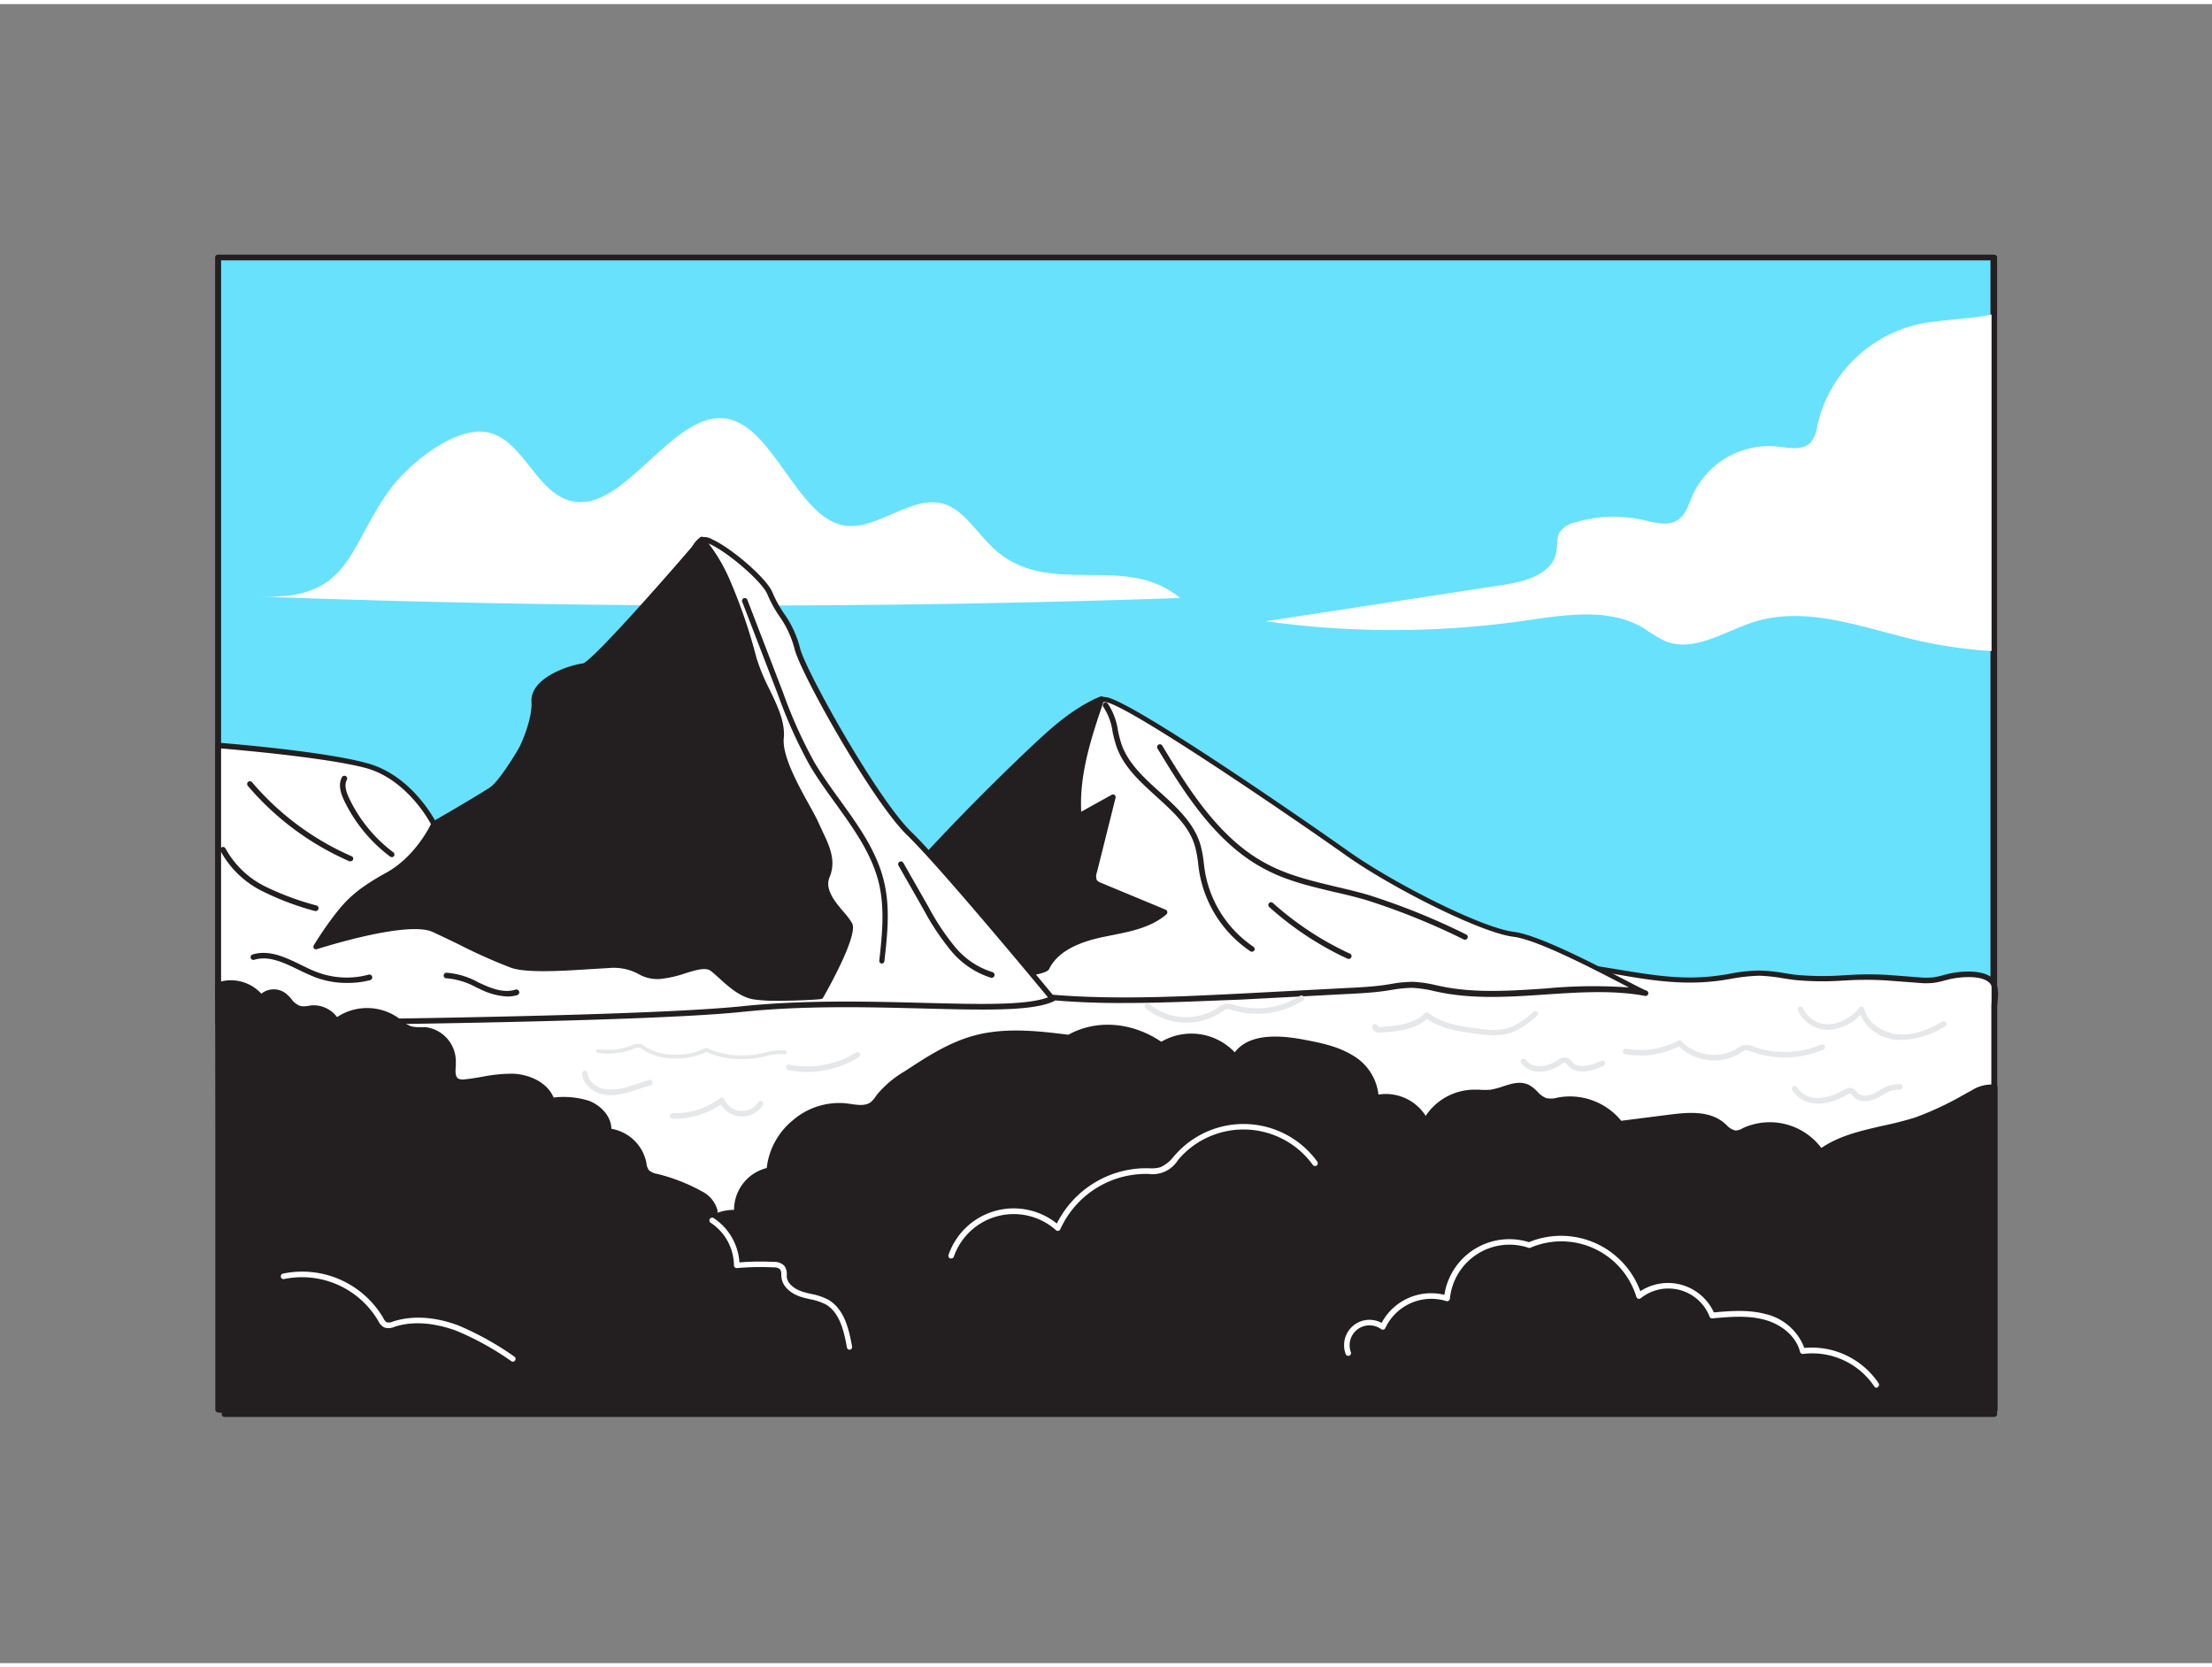 <svg xmlns="http://www.w3.org/2000/svg" viewBox="0 0 400 300" width="406" height="306" class="illustration"><rect x="0" y="0" width="400" height="300" fill="#808080" stroke="none"/><g id="_389_mountain_flatline" data-name="#389_mountain_flatline"><rect x="39.44" y="45.82" width="321" height="133.91" fill="#68e1fd"></rect><path d="M360.44,180.23h-321a.5.5,0,0,1-.5-.5V45.82a.5.5,0,0,1,.5-.5h321a.5.5,0,0,1,.5.5V179.73A.5.5,0,0,1,360.44,180.23Zm-320.5-1h320V46.32h-320Z" fill="#231f20"></path><path d="M102.11,89.47c10.47,4.44,19.73-17.64,30.36-14.24,7.51,2.41,11.81,16.71,19.35,18.86,6.68,1.91,13.52-6.5,20-3.25,2.94,1.48,5.22,5.15,7.88,7.62,10,9.22,23.48.51,33.71,8.94q-83.13,2.85-166.29-.26c16.74.63,15.71-9.26,23.75-19.83,3.23-4.25,11.42-11,17.24-9.88C94.17,78.59,96.54,87.1,102.11,89.47Z" fill="#fff"></path><path d="M40.6,174.27H269.87c5.64,0,11.9-.77,17.48,0,8.35,1.15,15.5,3.14,24.14,1.81a40.16,40.16,0,0,1,6.73-.81,63,63,0,0,1,6.54.77,52,52,0,0,0,8.65.09,61.35,61.35,0,0,1,8-.06l5.59.42a12.94,12.94,0,0,0,2.64,0c1-.12,1.9-.45,2.85-.66,2.07-.48,7-.92,8.08,1.44.45.95.05,3.13.05,4.21V255H40.6Z" fill="#fff"></path><path d="M360.64,255.48H40.6a.51.51,0,0,1-.51-.51v-80.7a.51.51,0,0,1,.51-.51H269.87c1.85,0,3.72-.08,5.71-.17a66.66,66.66,0,0,1,11.84.18c1.87.25,3.7.56,5.47.85,6.11,1,11.89,2,18.52.95.49-.07,1-.15,1.45-.24a28.92,28.92,0,0,1,5.36-.57,30.38,30.38,0,0,1,4.39.46c.73.12,1.47.23,2.21.32a52.17,52.17,0,0,0,8.56.08h.15a58.49,58.49,0,0,1,7.94-.06l5.59.43a12.69,12.69,0,0,0,2.54,0,13.05,13.05,0,0,0,1.79-.39l1-.26c2.44-.56,7.39-.92,8.64,1.72a7.52,7.52,0,0,1,.18,3.31c0,.43-.07.82-.07,1.12V255A.51.51,0,0,1,360.64,255.48Zm-319.53-1h319v-73c0-.32,0-.75.07-1.2a7.24,7.24,0,0,0-.08-2.8c-.93-2-5.45-1.63-7.5-1.16l-1,.25a13.34,13.34,0,0,1-1.94.42,13.19,13.19,0,0,1-2.74,0l-5.59-.42a58.23,58.23,0,0,0-7.81,0h-.15a53.19,53.19,0,0,1-8.73-.09c-.75-.09-1.5-.21-2.25-.32a30.2,30.2,0,0,0-4.24-.46,32.45,32.45,0,0,0-5.18.57l-1.46.24c-6.79,1-12.65.08-18.85-1-1.76-.3-3.58-.6-5.44-.86a66.48,66.48,0,0,0-11.66-.16c-1.91.08-3.88.17-5.75.17H41.11Z" fill="#231f20"></path><path d="M162.2,166s14.64-18,20.65-23.27S195.45,125,200,125.79s35.63,22.15,43.57,27.79,24.08,13.89,30.09,14.64,22.81,10.39,23.93,10.6c-11.79-2.21-24.74,1.7-36.59-.55a34.48,34.48,0,0,0-5.59-.92,30.37,30.37,0,0,0-4.93.55c-2.38.34-4.78.46-7.17.58l-18.85.94c-13.82.69-27.79,1.4-41.53-.62-2.08-.3-23.65-3.43-24.15-1.78Z" fill="#fff"></path><path d="M203.4,180.63a141.93,141.93,0,0,1-20.5-1.33c-10.85-1.6-22.39-2.8-23.64-2.05a.49.49,0,0,1-.56.25.5.5,0,0,1-.37-.58l0,0h0a.14.14,0,0,0,0-.06c.12-.37.66-2.16,3.36-11a.56.56,0,0,1,.09-.17c.6-.74,14.74-18.11,20.71-23.34a60.89,60.89,0,0,0,6.83-7.81c3.92-5,7.63-9.72,10.77-9.2,4.8.79,36.25,22.53,43.78,27.87,8.09,5.73,24,13.82,29.86,14.55,4.39.55,14.13,5.6,19.95,8.61,1.91,1,3.71,1.93,4,2a.51.51,0,0,1,.38.59.49.49,0,0,1-.57.39c-5.81-1.08-12-.66-18.08-.25s-12.5.84-18.51-.3c-.49-.09-1-.2-1.46-.3a22.26,22.26,0,0,0-4.05-.61,22.73,22.73,0,0,0-3.77.38l-1.08.17c-2.41.34-4.85.46-7.22.58l-19,1C217.47,180.27,210.44,180.63,203.4,180.63Zm-41.51-4.56c3.2,0,9.32.5,21.15,2.24,13.65,2,27.7,1.3,41.29.62l19-1c2.35-.11,4.77-.23,7.13-.57l1.06-.17a23.4,23.4,0,0,1,4-.39,22.82,22.82,0,0,1,4.24.63l1.44.3c5.88,1.12,12.17.69,18.26.28a90.82,90.82,0,0,1,15.11-.19l-1.26-.65c-5.38-2.79-15.4-8-19.61-8.51-6-.74-22.14-8.93-30.32-14.73-9.68-6.86-39.14-27-43.36-27.69-2.58-.42-6.26,4.28-9.83,8.82a60.69,60.69,0,0,1-6.95,7.95c-5.71,5-19.49,21.86-20.53,23.14-.26.87-2.29,7.5-3.06,10A14.11,14.11,0,0,1,161.89,176.07Z" fill="#231f20"></path><path d="M189.25,174.33c1.76-3.65,6.06-5.24,10-6.08s8.25-1.37,11.33-4l-11.67-4.86a2.13,2.13,0,0,1-1-.63,2.22,2.22,0,0,1-.1-1.86l3.32-13.5-6.11,3.44c-.62-7.22,1.76-14.32,4.11-21.18-4.75,1.94-8.66,5.46-12.39,9q-11.66,11-22.43,22.91c-1.91,2.12-3.94,4.79-3.18,7.54a8.74,8.74,0,0,0,3,3.87c3.54,3.11,7.57,6.46,12.41,7.1C178.28,176.29,188.82,175.23,189.25,174.33Z" fill="#231f20"></path><path d="M176.94,176.58l-.42,0c-4.84-.64-8.75-3.79-12.67-7.22-1.17-1-2.64-2.33-3.14-4.12-.82-2.94,1.21-5.69,3.29-8,7.15-7.9,14.71-15.62,22.46-22.94,3.9-3.68,7.79-7.14,12.54-9.09a.51.51,0,0,1,.53.1.48.48,0,0,1,.13.53c-2.12,6.21-4.52,13.22-4.14,20.2L201,143a.5.5,0,0,1,.54,0,.52.52,0,0,1,.19.52L198.36,157a1.87,1.87,0,0,0,0,1.44,1.93,1.93,0,0,0,.76.47l11.67,4.85a.52.52,0,0,1,.3.39.51.51,0,0,1-.17.46c-2.76,2.36-6.4,3.08-9.93,3.78l-1.62.33c-5.15,1.09-8.32,3-9.68,5.81C189.09,175.83,179.28,176.58,176.94,176.58Zm21.41-50c-4.14,1.94-7.67,5.1-11.2,8.44-7.74,7.3-15.28,15-22.41,22.88-1.9,2.1-3.75,4.59-3.06,7.07.41,1.5,1.76,2.68,2.83,3.62,3.8,3.34,7.58,6.38,12.15,7,1.74.23,11.2-.83,12.17-1.51,1.52-3.09,4.9-5.15,10.34-6.3l1.64-.33c3.12-.62,6.33-1.25,8.82-3.05l-10.88-4.53a2.6,2.6,0,0,1-1.18-.79,2.7,2.7,0,0,1-.18-2.28l3-12.38-5.1,2.88a.51.51,0,0,1-.48,0,.52.52,0,0,1-.27-.4C194,139.85,196.21,132.84,198.35,126.57Z" fill="#231f20"></path><path d="M134.19,181.72c23.41-2.44,49,1.51,56.17-1.87,0,0-19.52-23.66-25.91-29.85s-19.52-29.84-20.27-33.59-3.75-6.76-4.88-9.76-10.51-10.51-12.39-9.76-3.75,8.26-5.63,9.38-6.76,7.14-9.38,11.27-10.14,5.25-11.64,7.13S92,140.06,88.62,142.31s-10.14,6-10.14,6-4.13-8.27-12-10.52-27-3.76-27-3.76v50.24S113.57,183.87,134.19,181.72Z" fill="#fff"></path><path d="M39.44,184.79a.49.49,0,0,1-.36-.15.5.5,0,0,1-.14-.35V134.05a.45.45,0,0,1,.16-.36.47.47,0,0,1,.37-.13c.79.06,19.3,1.53,27.14,3.77,7,2,11.06,8.5,12.07,10.31,1.56-.87,6.84-3.86,9.66-5.74,2.23-1.49,6.19-8.42,8.8-13,1.25-2.18,2.24-3.91,2.73-4.52.67-.84,2.17-1.46,4.07-2.24,2.68-1.1,6-2.47,7.53-4.85,2.64-4.15,7.57-10.23,9.55-11.43.78-.46,1.71-2.57,2.54-4.42,1.08-2.43,2-4.54,3.17-5a2.77,2.77,0,0,1,2,.32c3.4,1.51,10,7.09,11,9.73a21,21,0,0,0,2,3.64,18.77,18.77,0,0,1,2.91,6.2c.73,3.65,13.88,27.27,20.13,33.33s25.75,29.66,25.94,29.9a.49.49,0,0,1,.11.42.55.55,0,0,1-.28.35c-3.81,1.8-12.47,1.58-23.42,1.3-10.17-.26-21.7-.56-32.91.61-20.41,2.13-94.06,2.56-94.8,2.57Zm.5-50.19v49.19c6.56,0,74.72-.54,94.19-2.57l.06.5-.06-.5c11.28-1.17,22.84-.87,33-.61s18.48.47,22.37-1c-2.9-3.51-19.67-23.7-25.43-29.29-6.44-6.23-19.62-29.88-20.42-33.85a18.09,18.09,0,0,0-2.78-5.87,22.21,22.21,0,0,1-2.08-3.82c-.82-2.18-7.09-7.66-10.49-9.16-.93-.41-1.21-.32-1.24-.31-.78.31-1.8,2.62-2.63,4.47-1,2.19-1.88,4.25-2.93,4.88-1.7,1-6.43,6.72-9.22,11.1-1.69,2.65-5.19,4.09-8,5.25-1.63.67-3.16,1.3-3.67,1.93s-1.46,2.34-2.64,4.4c-2.82,5-6.69,11.73-9.11,13.35-3.36,2.24-10.11,6-10.17,6a.48.48,0,0,1-.39,0,.5.5,0,0,1-.3-.25c0-.08-4.13-8.1-11.71-10.26C59.33,136.29,43.1,134.86,39.94,134.6Z" fill="#231f20"></path><path d="M360.64,195.86a6.29,6.29,0,0,0-4,1,65.19,65.19,0,0,1-10.19,4.87c-5.79,1.94-12.38,2.07-17.29,5.72a11.05,11.05,0,0,0-13.62-3.94,3.89,3.89,0,0,1-1.75.57c-.95,0-1.65-.88-2.39-1.49-2.53-2.08-6.17-1.77-9.41-1.36l-9.07,1.16a11.5,11.5,0,0,0-10.84-4.31,5.7,5.7,0,0,1-2.62.14c-1.26-.38-2-1.77-3.14-2.38-2.05-1.06-4.42.56-6.71.88a28.09,28.09,0,0,1-3.31,0A10.11,10.11,0,0,0,257.8,202a8,8,0,0,0-9-4.24c.12-3-2-5.8-4.56-7.37s-5.64-2.15-8.62-2.71c-4.39-.83-10-1.17-12.28,2.65A10.17,10.17,0,0,0,210,188.2c-5-3.5-11.39-4.37-16.7-1.35-5.67-.7-11.5-1.39-17,.1-4.52,1.22-8.51,3.82-12.42,6.39a18.45,18.45,0,0,0-4.88,4.07,7.43,7.43,0,0,1-1.27,1.51c-1.31,1-3.16.52-4.79.32-6.7-.82-13.47,4.86-13.85,11.61a7.24,7.24,0,0,0-5.85,7.66,8.2,8.2,0,0,0-4.47,1c1.32-1.35-.42-3.47-2.06-4.38a32.56,32.56,0,0,0-8-3.13,3.22,3.22,0,0,1-1.84-.88,4,4,0,0,1-.58-1.73,7.3,7.3,0,0,0-6.31-5.6c.18-2.22-1.61-4.22-3.68-5a15.76,15.76,0,0,0-6.6-.55c-.93-2.77-4.08-4.2-7-4.33s-5.78.73-8.68,1a2.43,2.43,0,0,1-1.44-.17c-1.09-.61-.77-2.22-.7-3.47a5.73,5.73,0,0,0-5-5.78,14.23,14.23,0,0,1-2.78-.21,9.44,9.44,0,0,1-2.54-1.64,9.26,9.26,0,0,0-10.84.21,4.72,4.72,0,0,0-4.44-2.33,6.69,6.69,0,0,1-2.22.14c-1.27-.32-1.89-1.76-3-2.5a3.1,3.1,0,0,0-4,.54,6.9,6.9,0,0,0-7.73-2.25l.29,76.76H360.64Z" fill="#231f20"></path><path d="M360.64,254.68H39.73a.5.5,0,0,1-.5-.5l-.29-76.76a.47.47,0,0,1,.32-.47,7.47,7.47,0,0,1,8,2,3.59,3.59,0,0,1,4.2-.21,6.63,6.63,0,0,1,1.24,1.18,3.43,3.43,0,0,0,1.57,1.24,3.51,3.51,0,0,0,1.36,0c.23,0,.47-.08.7-.1a5.29,5.29,0,0,1,4.62,2.12,9.83,9.83,0,0,1,11,.09l.62.48a5.55,5.55,0,0,0,1.77,1.09,6.1,6.1,0,0,0,1.63.16c.35,0,.7,0,1,0a6.25,6.25,0,0,1,5.46,6.3c0,.2,0,.4,0,.6-.1,1.2-.12,2.08.48,2.42a2.1,2.1,0,0,0,1.16.11c1.06-.1,2.14-.29,3.19-.47a27.63,27.63,0,0,1,5.55-.54c2.85.12,6.14,1.51,7.3,4.31a15.27,15.27,0,0,1,6.44.6c2,.78,4,2.73,4,5.05a7.76,7.76,0,0,1,6.29,5.93l.06.32a2.67,2.67,0,0,0,.42,1.21,2.9,2.9,0,0,0,1.56.7,33.06,33.06,0,0,1,8.1,3.18,5.4,5.4,0,0,1,2.76,3.37,2.5,2.5,0,0,1,0,.47,8.9,8.9,0,0,1,3-.52,7.81,7.81,0,0,1,5.91-7.57,13,13,0,0,1,4.71-8.62,12.81,12.81,0,0,1,9.67-3.07l.76.1c1.33.2,2.71.4,3.67-.32a4.78,4.78,0,0,0,.91-1.06l.26-.35a19,19,0,0,1,5-4.19c3.9-2.56,7.93-5.2,12.57-6.45,5.62-1.52,11.68-.8,17-.14,5.08-2.81,11.47-2.32,16.8,1.27a10.78,10.78,0,0,1,13.28,1.91c2.09-2.73,6.16-3.49,12.41-2.31,2.85.54,6.08,1.15,8.78,2.78a9.43,9.43,0,0,1,4.8,7.17,8.54,8.54,0,0,1,8.54,3.85,10.6,10.6,0,0,1,8.45-4.73l1.28,0a11.82,11.82,0,0,0,2,0,14.21,14.21,0,0,0,2.19-.58c1.6-.52,3.25-1.06,4.81-.25a6.54,6.54,0,0,1,1.5,1.2,4,4,0,0,0,1.56,1.14,4.11,4.11,0,0,0,2-.07l.43-.08a12,12,0,0,1,11.14,4.26l8.78-1.12c3.51-.44,7.16-.7,9.79,1.47l.47.41a3,3,0,0,0,1.63,1,2.8,2.8,0,0,0,1.31-.42l.21-.1a11.66,11.66,0,0,1,14,3.68c3.26-2.25,7.2-3.11,11-4a61.11,61.11,0,0,0,6-1.53,56.66,56.66,0,0,0,8.85-4.16l1.25-.68a6.78,6.78,0,0,1,4.36-1.08.5.5,0,0,1,.4.49v58.32A.5.5,0,0,1,360.64,254.68Zm-320.42-1H360.14V196.29a6.84,6.84,0,0,0-3.28,1l-1.25.68a57.56,57.56,0,0,1-9,4.23,59.11,59.11,0,0,1-6.09,1.56c-4.06.88-7.89,1.72-11.06,4.08a.49.49,0,0,1-.39.09.57.57,0,0,1-.33-.22,10.59,10.59,0,0,0-13-3.76l-.21.1a2.91,2.91,0,0,1-4-.71l-.43-.38c-2.33-1.91-5.74-1.66-9-1.25L293,202.91a.48.48,0,0,1-.46-.19,11,11,0,0,0-10.36-4.11l-.41.07a5,5,0,0,1-2.44,0,5,5,0,0,1-2-1.39,5.55,5.55,0,0,0-1.25-1c-1.19-.62-2.57-.17-4,.31a14,14,0,0,1-2.37.62,11.93,11.93,0,0,1-2.15,0c-.4,0-.8,0-1.21,0a9.56,9.56,0,0,0-8.06,5,.44.44,0,0,1-.45.26.48.48,0,0,1-.44-.29,7.56,7.56,0,0,0-8.44-4,.54.54,0,0,1-.44-.1.49.49,0,0,1-.18-.41c.1-2.56-1.6-5.27-4.32-6.92-2.55-1.53-5.55-2.1-8.45-2.65-6.21-1.17-10.06-.38-11.76,2.42a.52.52,0,0,1-.4.24.49.49,0,0,1-.42-.2,9.68,9.68,0,0,0-12.65-2,.5.5,0,0,1-.57,0c-5.11-3.58-11.31-4.08-16.16-1.32a.56.56,0,0,1-.31.06c-5.31-.66-11.33-1.4-16.82.08-4.48,1.21-8.45,3.81-12.28,6.32a18.2,18.2,0,0,0-4.75,4l-.24.34a6.13,6.13,0,0,1-1.13,1.27c-1.28,1-2.95.72-4.42.51l-.73-.1a12.4,12.4,0,0,0-13.29,11.15.5.5,0,0,1-.42.47,6.71,6.71,0,0,0-5.43,7.11.5.5,0,0,1-.14.4.51.51,0,0,1-.39.15,7.78,7.78,0,0,0-4.2.92.49.49,0,0,1-.59-.78,1.06,1.06,0,0,0,.3-1,4.53,4.53,0,0,0-2.25-2.64,32.1,32.1,0,0,0-7.85-3.07,3.73,3.73,0,0,1-2.11-1,3.56,3.56,0,0,1-.62-1.65l-.06-.3a6.82,6.82,0,0,0-5.86-5.2.5.5,0,0,1-.46-.54c.17-2-1.56-3.82-3.37-4.52a15.5,15.5,0,0,0-6.38-.51.47.47,0,0,1-.51-.34c-.87-2.6-3.91-3.88-6.54-4a25.3,25.3,0,0,0-5.33.53c-1.07.18-2.17.37-3.27.47a3,3,0,0,1-1.74-.23c-1.2-.68-1.09-2.17-1-3.37,0-.19,0-.38,0-.57A5.2,5.2,0,0,0,76.87,186c-.31,0-.63,0-1,0a6.66,6.66,0,0,1-1.92-.21,6.44,6.44,0,0,1-2.1-1.25c-.19-.16-.39-.31-.59-.46a8.77,8.77,0,0,0-10.24.21.52.52,0,0,1-.4.1.49.49,0,0,1-.34-.25,4.22,4.22,0,0,0-4-2.08q-.32,0-.63.09a4.34,4.34,0,0,1-1.76,0,4.21,4.21,0,0,1-2.08-1.55,5.83,5.83,0,0,0-1-1,2.59,2.59,0,0,0-3.3.44.44.44,0,0,1-.39.18.52.52,0,0,1-.39-.2,6.44,6.44,0,0,0-6.83-2.2Z" fill="#231f20"></path><path d="M153.65,243.33a.51.51,0,0,1-.5-.41c-.54-3-1.33-6.39-3.89-7.82a10.45,10.45,0,0,0-2.75-.9c-.54-.12-1.09-.25-1.62-.41-2-.64-3.36-1.93-3.56-3.45a5.22,5.22,0,0,1-.05-.58,1.72,1.72,0,0,0-.2-.95,1.67,1.67,0,0,0-1.21-.37,46.92,46.92,0,0,0-6.6.13.54.54,0,0,1-.39-.13.52.52,0,0,1-.16-.37,9.35,9.35,0,0,0-4.19-7.69.5.5,0,1,1,.54-.84,10.42,10.42,0,0,1,4.64,8,46,46,0,0,1,6.21-.09,2.48,2.48,0,0,1,1.94.74,2.52,2.52,0,0,1,.42,1.54,4,4,0,0,0,0,.49c.18,1.33,1.6,2.22,2.87,2.62.51.16,1,.28,1.54.4a11.05,11.05,0,0,1,3,1c2.94,1.64,3.81,5.25,4.39,8.51a.5.5,0,0,1-.41.58Z" fill="#fff"></path><path d="M339.36,250.21a.5.5,0,0,1-.42-.23,13.5,13.5,0,0,0-12.88-5.89.51.51,0,0,1-.56-.38c-.64-2.65-3.17-4.93-6.44-5.81-3.05-.82-6.28-.52-9.4-.24a.48.48,0,0,1-.52-.34A8,8,0,0,0,296.72,234a.5.5,0,0,1-.82-.25,14.18,14.18,0,0,0-19.14-8.87.46.46,0,0,1-.41,0,10.82,10.82,0,0,0-14.16,9.2.51.51,0,0,1-.22.39.51.51,0,0,1-.45.06,9.17,9.17,0,0,0-11,4.87.5.5,0,0,1-.33.29.51.51,0,0,1-.43-.08,3.59,3.59,0,0,0-5.48,4.15.52.52,0,0,1-.3.65.5.5,0,0,1-.64-.3,4.59,4.59,0,0,1,6.5-5.63,10.15,10.15,0,0,1,11.35-5.08,11.88,11.88,0,0,1,15.29-9.52,15.26,15.26,0,0,1,20.14,8.87,9.13,9.13,0,0,1,13.3,3.83c3-.27,6.27-.53,9.36.3a9.88,9.88,0,0,1,7,6.12,14.58,14.58,0,0,1,13.43,6.39.5.5,0,0,1-.15.69A.56.56,0,0,1,339.36,250.21Z" fill="#fff"></path><path d="M78.48,148.33s-2.72,6.09-8.35,9.19-7.32,5.07-9.29,7.6a61.27,61.27,0,0,0-3.66,5.35s16.42-5.35,21.3-3.1,10.8,5.35,14.18,6.48,12.1.28,17.45,0,5.63,2.25,9.29,2,7.54-2.82,9.4-1.41,4.4,4.51,7.5,5.07,12.11,0,12.11,0,6.25-11,5.24-12.95-5.53-5.35-4.12-8.73-.56-6.27-2-9.47-6.76-11.09-6.33-15.59-3.52-9.29-4.93-14.36a99.17,99.17,0,0,0-5.07-14.64,30.7,30.7,0,0,0-4.32-6.85s-19.33,22.62-21.44,22.9-9.15,2.38-8.87,6.47-3.78,13.45-8,16S78.48,148.33,78.48,148.33Z" fill="#231f20"></path><path d="M140.84,180.23a29.2,29.2,0,0,1-4.63-.26c-2.43-.44-4.49-2.31-6.14-3.81-.57-.51-1.1-1-1.57-1.35-.91-.69-2.71-.13-4.62.47a20.69,20.69,0,0,1-4.44,1,6.84,6.84,0,0,1-4-.9,9.4,9.4,0,0,0-5.33-1.07l-3.08.18c-5.21.34-11.68.75-14.56-.21a96.64,96.64,0,0,1-9.4-4.19c-1.64-.8-3.28-1.59-4.83-2.3-4.64-2.15-20.77,3.06-20.94,3.11a.48.48,0,0,1-.54-.16.5.5,0,0,1,0-.57,63.49,63.49,0,0,1,3.7-5.4c2.08-2.68,3.86-4.66,9.44-7.73,5.41-3,8.11-8.9,8.14-9a.51.51,0,0,1,.21-.23c.05,0,6-3.43,10.12-6,3.92-2.43,8-11.5,7.74-15.59-.3-4.36,6.71-6.66,9.3-7,1.57-.38,13.8-14.14,21.13-22.73a.5.5,0,0,1,.38-.17.46.46,0,0,1,.38.16,31.65,31.65,0,0,1,4.39,7,96.77,96.77,0,0,1,5.1,14.72,35.33,35.33,0,0,0,2.34,5.67c1.48,3.07,2.88,6,2.6,8.87-.3,3.18,2.51,8.29,4.56,12,.73,1.32,1.37,2.47,1.74,3.32.23.52.47,1,.71,1.54,1.24,2.6,2.53,5.29,1.26,8.32-.89,2.15,1,4.43,2.57,6.26a12.68,12.68,0,0,1,1.53,2.05c1.09,2.1-4.18,11.55-5.25,13.43a.51.51,0,0,1-.4.25C148.19,180,144.34,180.23,140.84,180.23Zm-13.49-6.75a2.84,2.84,0,0,1,1.76.53c.5.38,1,.88,1.63,1.41,1.56,1.41,3.5,3.18,5.65,3.57,2.7.49,10.2.09,11.71,0,3-5.23,5.65-11.18,5.1-12.24a11.52,11.52,0,0,0-1.41-1.87c-1.62-1.93-3.85-4.57-2.72-7.28s0-5-1.24-7.51c-.25-.52-.49-1-.73-1.57-.35-.81-1-1.94-1.69-3.24-2.12-3.84-5-9.1-4.68-12.6.24-2.62-1.09-5.4-2.51-8.34a34.82,34.82,0,0,1-2.4-5.84,97.32,97.32,0,0,0-5-14.56,32.22,32.22,0,0,0-3.87-6.29c-4,4.65-19.26,22.34-21.37,22.62s-8.69,2.35-8.44,6c.3,4.42-4,13.88-8.22,16.51-3.8,2.36-9.09,5.41-10,5.94a22.06,22.06,0,0,1-8.5,9.28c-5.42,3-7.07,4.81-9.14,7.47-1.16,1.5-2.24,3.11-2.91,4.16,4-1.22,16.14-4.63,20.37-2.67,1.55.71,3.2,1.51,4.85,2.31a98.63,98.63,0,0,0,9.27,4.14c2.7.9,9.07.49,14.18.17,1.11-.08,2.15-.14,3.1-.19a10.4,10.4,0,0,1,5.81,1.17,6.12,6.12,0,0,0,3.47.8,19.93,19.93,0,0,0,4.21-1A13.85,13.85,0,0,1,127.35,173.48Z" fill="#231f20"></path><path d="M172,226.82a.51.51,0,0,1-.17,0,.5.5,0,0,1-.31-.63,12.47,12.47,0,0,1,19.59-5.68,18.11,18.11,0,0,1,15.91-10h.67a6.33,6.33,0,0,0,2.11-.17,6.22,6.22,0,0,0,2.48-2l.47-.51a16.47,16.47,0,0,1,25.46,1.49.5.5,0,0,1-.12.7.5.5,0,0,1-.69-.11,15.47,15.47,0,0,0-23.92-1.41l-.45.51a5.41,5.41,0,0,1-5.36,2.53h-.42a17,17,0,0,0-15.51,10,.49.49,0,0,1-.35.29.5.5,0,0,1-.44-.12,11.47,11.47,0,0,0-18.48,4.83A.5.5,0,0,1,172,226.82Z" fill="#fff"></path><path d="M310,191a9.23,9.23,0,0,1-6.41-2.51,15.55,15.55,0,0,1-9.72,1.39.5.5,0,0,1-.4-.58.51.51,0,0,1,.58-.41,14.55,14.55,0,0,0,9.41-1.45.49.49,0,0,1,.6.1,8.25,8.25,0,0,0,10.25,1.21l.09-.06a2.71,2.71,0,0,1,1.11-.51,2.74,2.74,0,0,1,1.36.25,16.77,16.77,0,0,0,12.46-.29.5.5,0,0,1,.66.26.51.51,0,0,1-.26.66,17.72,17.72,0,0,1-13.16.32,2.07,2.07,0,0,0-.92-.21,1.88,1.88,0,0,0-.69.35l-.1.07A8.78,8.78,0,0,1,310,191Z" fill="#e6e7e8"></path><path d="M270.13,186.47a27.29,27.29,0,0,1-3.91-.37c-2.57-.38-5.74-.84-8.16-2.61-2.13,1.92-5.14,2.28-8.3,2.49-.95.06-1.59-.32-1.64-1a.47.47,0,0,1,.44-.53.49.49,0,0,1,.55.42,1,1,0,0,0,.59.09c3.12-.21,6.07-.56,8-2.5a.49.49,0,0,1,.67,0c2.25,1.82,5.32,2.27,8,2.67,2.15.31,4.59.67,6.74-.1a14.05,14.05,0,0,0,4.19-2.8.49.49,0,0,1,.7,0,.51.51,0,0,1-.05.71,15,15,0,0,1-4.5,3A9.69,9.69,0,0,1,270.13,186.47Z" fill="#e6e7e8"></path><path d="M134.22,190.77a15.34,15.34,0,0,1-6.48-1.28,12.61,12.61,0,0,1-6,1.16A10.07,10.07,0,0,1,116,188.9a.82.82,0,0,0-.28-.18,2.07,2.07,0,0,0-1.19.23,13.24,13.24,0,0,1-6.43.71.36.36,0,0,1-.3-.39.35.35,0,0,1,.39-.3,12.57,12.57,0,0,0,6.08-.66,2.55,2.55,0,0,1,1.63-.25,1.37,1.37,0,0,1,.52.29,9.43,9.43,0,0,0,5.29,1.61,11.54,11.54,0,0,0,5.8-1.16.37.37,0,0,1,.34,0,15.93,15.93,0,0,0,9.53,1l.91-.21a10,10,0,0,1,3.66-.37.36.36,0,0,1,.29.39.35.35,0,0,1-.39.29,9.39,9.39,0,0,0-3.4.37l-.93.2A16.46,16.46,0,0,1,134.22,190.77Z" fill="#e6e7e8"></path><path d="M328.77,198.81a5.41,5.41,0,0,1-4.68-2.4.5.5,0,0,1,.17-.69.51.51,0,0,1,.69.18,4.48,4.48,0,0,0,3.94,1.91,10.16,10.16,0,0,0,4.58-1.5,1.85,1.85,0,0,1,1.27-.31,1.81,1.81,0,0,1,1,.68l.18.2c.81.81,2.3.46,3.43-.14q.3-.15.6-.33a6.14,6.14,0,0,1,3.69-1.11.49.49,0,0,1,.43.56.5.5,0,0,1-.56.43,5.19,5.19,0,0,0-3.07,1l-.62.34c-1.87,1-3.59,1-4.6,0l-.24-.25c-.15-.18-.29-.34-.41-.36s-.39.1-.58.21a11.24,11.24,0,0,1-5,1.62Z" fill="#e6e7e8"></path><path d="M122.09,201.56h-.47a.5.5,0,0,1-.48-.51.51.51,0,0,1,.5-.49h0a13.58,13.58,0,0,0,8.58-2.72.48.48,0,0,1,.43-.09.5.5,0,0,1,.33.29,3.49,3.49,0,0,0,6.13.53.5.5,0,0,1,.69-.14.49.49,0,0,1,.15.69,4.49,4.49,0,0,1-7.61-.14A14.54,14.54,0,0,1,122.09,201.56Z" fill="#e6e7e8"></path><path d="M278.41,193.05a3.93,3.93,0,0,1-3.32-1.56.5.5,0,0,1,.11-.69.51.51,0,0,1,.7.11c1.14,1.6,3.82,1.37,5.61.15.47-.32,1.27-.87,2.05-.46a1.83,1.83,0,0,1,.59.54l.1.12c1.15,1.34,3.52.66,5.3-.16a.5.5,0,1,1,.41.91c-3,1.39-5.22,1.36-6.47-.1l-.12-.14a1.11,1.11,0,0,0-.28-.29c-.24-.12-.73.21-1,.41A6.72,6.72,0,0,1,278.41,193.05Z" fill="#e6e7e8"></path><path d="M344,187.3a8.9,8.9,0,0,1-.9,0,7.91,7.91,0,0,1-6.69-4.53,8.46,8.46,0,0,1-5.45,2.69,5.9,5.9,0,0,1-5.85-3.54.5.5,0,0,1,.29-.65.52.52,0,0,1,.65.3,4.93,4.93,0,0,0,4.85,2.89,7.71,7.71,0,0,0,5.33-3,.5.5,0,0,1,.87.2c.68,2.75,3.57,4.41,6.08,4.62s5.05-.53,8-2.26a.5.5,0,1,1,.5.86A15.37,15.37,0,0,1,344,187.3Z" fill="#e6e7e8"></path><path d="M214.51,184.18a11.36,11.36,0,0,1-7.36-2.62.5.5,0,0,1-.06-.7.5.5,0,0,1,.71-.06,10.54,10.54,0,0,0,12.59.58,3.35,3.35,0,0,1,1.11-.6,3.12,3.12,0,0,1,1.62.18,14.49,14.49,0,0,0,11.95-1.61.49.49,0,0,1,.69.15.5.5,0,0,1-.15.69,15.48,15.48,0,0,1-12.7,1.75,2.32,2.32,0,0,0-1.17-.18,2.07,2.07,0,0,0-.69.38l-.08.06A11.24,11.24,0,0,1,214.51,184.18Z" fill="#e6e7e8"></path><path d="M146,193.1a17.1,17.1,0,0,1-3.42-.34.51.51,0,0,1-.4-.59.51.51,0,0,1,.59-.39,16.58,16.58,0,0,0,12-2.2.51.51,0,0,1,.69.16.5.5,0,0,1-.15.69A17.68,17.68,0,0,1,146,193.1Z" fill="#e6e7e8"></path><path d="M110.43,197.31a8.18,8.18,0,0,1-1-.06c-1.89-.27-4-1.71-4.18-3.85a.5.5,0,1,1,1-.08c.14,1.62,1.81,2.72,3.32,2.93a11.94,11.94,0,0,0,5.12-.85l2.69-.86a.5.5,0,0,1,.63.32.51.51,0,0,1-.32.63l-2.69.86A15,15,0,0,1,110.43,197.31Z" fill="#e6e7e8"></path><path d="M226.35,171.35a.46.46,0,0,1-.27-.09,21.62,21.62,0,0,1-9.19-14.2c-.09-.54-.16-1.08-.22-1.62a20.82,20.82,0,0,0-.54-3c-1-3.73-4-6.38-7.06-9.18-2.94-2.67-6-5.42-7.24-9.2a23.08,23.08,0,0,1-.65-2.54,10.78,10.78,0,0,0-1.65-4.42.51.51,0,0,1,.09-.7.51.51,0,0,1,.71.09,11.65,11.65,0,0,1,1.82,4.82,24.7,24.7,0,0,0,.62,2.43c1.19,3.53,4.13,6.2,7,8.78,3.06,2.77,6.23,5.64,7.35,9.65a20.92,20.92,0,0,1,.57,3.17c.06.53.13,1.06.22,1.59a20.59,20.59,0,0,0,8.75,13.53.5.5,0,0,1,.14.69A.51.51,0,0,1,226.35,171.35Z" fill="#231f20"></path><path d="M159.5,173.5h-.05A.5.5,0,0,1,159,173c.5-4.53,1-9.22,0-13.72-1.22-5.45-4.61-10.14-7.88-14.69-1.65-2.28-3.35-4.63-4.78-7.08a87.66,87.66,0,0,1-5.67-12.66l-6.44-16.73a.5.5,0,1,1,.93-.36l6.44,16.73A84.8,84.8,0,0,0,147.21,137c1.4,2.41,3.09,4.75,4.72,7,3.33,4.62,6.78,9.4,8,15,1.05,4.67.52,9.43,0,14.05A.51.51,0,0,1,159.5,173.5Z" fill="#231f20"></path><path d="M57.1,164a.32.32,0,0,1-.14,0,50.5,50.5,0,0,1-9.64-3.65,17.31,17.31,0,0,1-7.44-7.21.5.5,0,0,1,.9-.45,16.5,16.5,0,0,0,7,6.78A50.19,50.19,0,0,0,57.25,163a.5.5,0,0,1,.33.62A.49.49,0,0,1,57.1,164Z" fill="#231f20"></path><path d="M63.38,155a.46.46,0,0,1-.2,0,50.68,50.68,0,0,1-18.37-13.64.5.5,0,1,1,.77-.65,49.73,49.73,0,0,0,18,13.38.48.48,0,0,1,.25.65A.5.5,0,0,1,63.38,155Z" fill="#231f20"></path><path d="M62.72,177a16.11,16.11,0,0,1-5.66-1c-1-.39-2.09-.89-3.1-1.39-2.75-1.33-5.35-2.59-8-1.79a.5.5,0,0,1-.62-.33.51.51,0,0,1,.33-.63c3-.91,5.91.49,8.72,1.86,1,.48,2,1,3,1.35a15.18,15.18,0,0,0,9.28.43.5.5,0,0,1,.26,1A15.92,15.92,0,0,1,62.72,177Z" fill="#231f20"></path><path d="M70.84,154.25a.57.57,0,0,1-.3-.1A27.59,27.59,0,0,1,62.22,144c-.53-1.13-1.15-2.79-.38-4.2a.5.5,0,0,1,.88.48c-.42.77-.29,1.82.41,3.3a26.32,26.32,0,0,0,8,9.81.5.5,0,0,1,.1.7A.46.46,0,0,1,70.84,154.25Z" fill="#231f20"></path><path d="M92.75,245.49a.53.53,0,0,1-.27-.08,51.88,51.88,0,0,0-10.06-5.55c-2.79-1-7-2-11.07-.68a2.56,2.56,0,0,1-1.87.12,2.51,2.51,0,0,1-1.09-1.2,16,16,0,0,0-17-7.56.49.49,0,0,1-.6-.37.5.5,0,0,1,.37-.6,17,17,0,0,1,18.14,8,1.79,1.79,0,0,0,.63.8,1.71,1.71,0,0,0,1.12-.14c4.42-1.42,8.83-.41,11.77.68A53.49,53.49,0,0,1,93,244.57a.5.5,0,0,1-.28.92Z" fill="#fff"></path><path d="M360.44,56.07V117a83,83,0,0,1-14-2c-9.7-2.27-19.78-6.28-29.27-3.27-5.38,1.71-10.93,5.63-16.14,3.42a30.86,30.86,0,0,1-3.76-2.28c-6.34-3.81-14.36-2.4-21.68-1.36a167.62,167.62,0,0,1-46.71.09L272,105c3.93-.6,8.74-2,9.44-5.92.22-1.22,0-2.57.63-3.63a4.46,4.46,0,0,1,2.68-1.69,24.23,24.23,0,0,1,12.39-.47c2.1.48,4.47,1.2,6.27,0,1.45-1,1.95-2.8,2.63-4.4A15.22,15.22,0,0,1,321.29,80c2.16.24,4.74.82,6.2-.79a6.34,6.34,0,0,0,1.17-3.11,24.26,24.26,0,0,1,19.72-18.49C353.09,56.93,356.79,56.88,360.44,56.07Z" fill="#fff"></path><path d="M91.81,179.46a12.25,12.25,0,0,1-5-1.34l-.71-.33a13.56,13.56,0,0,0-5.37-1.63h0a.49.49,0,0,1-.5-.49.51.51,0,0,1,.49-.51h0a13.73,13.73,0,0,1,5.75,1.73l.7.32c1.87.86,4.06,1.65,6.06,1a.5.5,0,1,1,.3,1A6.31,6.31,0,0,1,91.81,179.46Z" fill="#231f20"></path><path d="M179.34,176.07l-.13,0a15.43,15.43,0,0,1-7.33-5,45.21,45.21,0,0,1-4.84-7.29l-4.56-8a.49.49,0,0,1,.18-.68.51.51,0,0,1,.69.18l4.56,8a44,44,0,0,0,4.73,7.14,14.31,14.31,0,0,0,6.84,4.63.52.52,0,0,1,.35.62A.52.52,0,0,1,179.34,176.07Z" fill="#231f20"></path><path d="M264.9,169.19a.38.38,0,0,1-.21-.05A124.59,124.59,0,0,0,247,162c-1.83-.53-3.73-1-5.57-1.41-4.23-1-8.6-2-12.54-4.08-9.13-4.7-14.92-14.24-19.58-21.9a.5.5,0,0,1,.86-.52c4.59,7.56,10.3,17,19.18,21.53,3.83,2,8.14,3,12.31,4,1.85.43,3.76.89,5.62,1.42a123.53,123.53,0,0,1,17.85,7.2.49.49,0,0,1,.24.66A.51.51,0,0,1,264.9,169.19Z" fill="#231f20"></path><path d="M243.77,172.62a.54.54,0,0,1-.21-.05,57.08,57.08,0,0,1-14.06-9.31.49.49,0,0,1,0-.7.48.48,0,0,1,.7,0A56.08,56.08,0,0,0,244,171.66a.5.5,0,0,1-.21,1Z" fill="#231f20"></path><path d="M360.64,254.68H39.44a.5.5,0,0,1-.5-.5V45.82a.5.5,0,0,1,.5-.5h321.2a.5.5,0,0,1,.5.5V254.18A.5.5,0,0,1,360.64,254.68Zm-320.7-1h320.2V46.32H39.94Z" fill="#231f20"></path></g></svg>